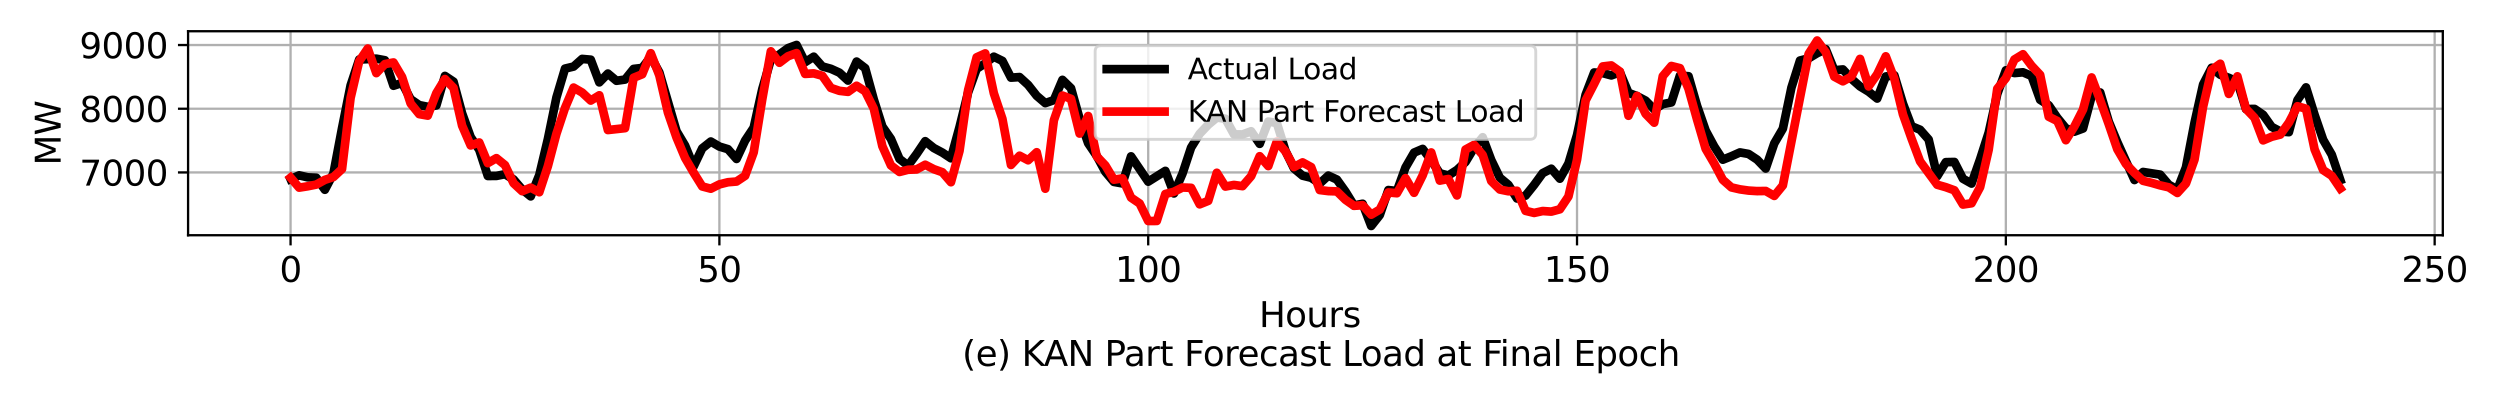 <?xml version="1.0" encoding="utf-8" standalone="no"?>
<!DOCTYPE svg PUBLIC "-//W3C//DTD SVG 1.1//EN"
  "http://www.w3.org/Graphics/SVG/1.1/DTD/svg11.dtd">
<svg xmlns:xlink="http://www.w3.org/1999/xlink" width="864pt" height="144pt" viewBox="0 0 864 144" xmlns="http://www.w3.org/2000/svg" version="1.1">
 <defs>
  <style type="text/css">*{stroke-linejoin: round; stroke-linecap: butt}</style>
 </defs>
 <g id="figure_1">
  <g id="patch_1">
   <path d="M 0 144 
L 864 144 
L 864 0 
L 0 0 
z
" style="fill: #ffffff"/>
  </g>
  <g id="axes_1">
   <g id="patch_2">
    <path d="M 65 81.304 
L 844.235 81.304 
L 844.235 10.8 
L 65 10.8 
z
" style="fill: #ffffff"/>
   </g>
   <g id="matplotlib.axis_1">
    <g id="xtick_1">
     <g id="line2d_1">
      <path d="M 100.42 81.304 
L 100.42 10.8 
" clip-path="url(#p0af3bcd567)" style="fill: none; stroke: #b0b0b0; stroke-width: 0.8; stroke-linecap: square"/>
     </g>
     <g id="line2d_2">
      <defs>
       <path id="m81eed7b9e8" d="M 0 0 
L 0 3.5 
" style="stroke: #000000; stroke-width: 0.8"/>
      </defs>
      <g>
       <use xlink:href="#m81eed7b9e8" x="100.42" y="81.304" style="stroke: #000000; stroke-width: 0.8"/>
      </g>
     </g>
     <g id="text_1">
      <!-- 0 -->
      <g transform="translate(96.602 97.422) scale(0.12 -0.12)">
       <defs>
        <path id="DejaVuSans-30" d="M 2034 4250 
Q 1547 4250 1301 3770 
Q 1056 3291 1056 2328 
Q 1056 1369 1301 889 
Q 1547 409 2034 409 
Q 2525 409 2770 889 
Q 3016 1369 3016 2328 
Q 3016 3291 2770 3770 
Q 2525 4250 2034 4250 
z
M 2034 4750 
Q 2819 4750 3233 4129 
Q 3647 3509 3647 2328 
Q 3647 1150 3233 529 
Q 2819 -91 2034 -91 
Q 1250 -91 836 529 
Q 422 1150 422 2328 
Q 422 3509 836 4129 
Q 1250 4750 2034 4750 
z
" transform="scale(0.016)"/>
       </defs>
       <use xlink:href="#DejaVuSans-30"/>
      </g>
     </g>
    </g>
    <g id="xtick_2">
     <g id="line2d_3">
      <path d="M 248.62 81.304 
L 248.62 10.8 
" clip-path="url(#p0af3bcd567)" style="fill: none; stroke: #b0b0b0; stroke-width: 0.8; stroke-linecap: square"/>
     </g>
     <g id="line2d_4">
      <g>
       <use xlink:href="#m81eed7b9e8" x="248.62" y="81.304" style="stroke: #000000; stroke-width: 0.8"/>
      </g>
     </g>
     <g id="text_2">
      <!-- 50 -->
      <g transform="translate(240.985 97.422) scale(0.12 -0.12)">
       <defs>
        <path id="DejaVuSans-35" d="M 691 4666 
L 3169 4666 
L 3169 4134 
L 1269 4134 
L 1269 2991 
Q 1406 3038 1543 3061 
Q 1681 3084 1819 3084 
Q 2600 3084 3056 2656 
Q 3513 2228 3513 1497 
Q 3513 744 3044 326 
Q 2575 -91 1722 -91 
Q 1428 -91 1123 -41 
Q 819 9 494 109 
L 494 744 
Q 775 591 1075 516 
Q 1375 441 1709 441 
Q 2250 441 2565 725 
Q 2881 1009 2881 1497 
Q 2881 1984 2565 2268 
Q 2250 2553 1709 2553 
Q 1456 2553 1204 2497 
Q 953 2441 691 2322 
L 691 4666 
z
" transform="scale(0.016)"/>
       </defs>
       <use xlink:href="#DejaVuSans-35"/>
       <use xlink:href="#DejaVuSans-30" x="63.623"/>
      </g>
     </g>
    </g>
    <g id="xtick_3">
     <g id="line2d_5">
      <path d="M 396.819 81.304 
L 396.819 10.8 
" clip-path="url(#p0af3bcd567)" style="fill: none; stroke: #b0b0b0; stroke-width: 0.8; stroke-linecap: square"/>
     </g>
     <g id="line2d_6">
      <g>
       <use xlink:href="#m81eed7b9e8" x="396.819" y="81.304" style="stroke: #000000; stroke-width: 0.8"/>
      </g>
     </g>
     <g id="text_3">
      <!-- 100 -->
      <g transform="translate(385.367 97.422) scale(0.12 -0.12)">
       <defs>
        <path id="DejaVuSans-31" d="M 794 531 
L 1825 531 
L 1825 4091 
L 703 3866 
L 703 4441 
L 1819 4666 
L 2450 4666 
L 2450 531 
L 3481 531 
L 3481 0 
L 794 0 
L 794 531 
z
" transform="scale(0.016)"/>
       </defs>
       <use xlink:href="#DejaVuSans-31"/>
       <use xlink:href="#DejaVuSans-30" x="63.623"/>
       <use xlink:href="#DejaVuSans-30" x="127.246"/>
      </g>
     </g>
    </g>
    <g id="xtick_4">
     <g id="line2d_7">
      <path d="M 545.019 81.304 
L 545.019 10.8 
" clip-path="url(#p0af3bcd567)" style="fill: none; stroke: #b0b0b0; stroke-width: 0.8; stroke-linecap: square"/>
     </g>
     <g id="line2d_8">
      <g>
       <use xlink:href="#m81eed7b9e8" x="545.019" y="81.304" style="stroke: #000000; stroke-width: 0.8"/>
      </g>
     </g>
     <g id="text_4">
      <!-- 150 -->
      <g transform="translate(533.567 97.422) scale(0.12 -0.12)">
       <use xlink:href="#DejaVuSans-31"/>
       <use xlink:href="#DejaVuSans-35" x="63.623"/>
       <use xlink:href="#DejaVuSans-30" x="127.246"/>
      </g>
     </g>
    </g>
    <g id="xtick_5">
     <g id="line2d_9">
      <path d="M 693.219 81.304 
L 693.219 10.8 
" clip-path="url(#p0af3bcd567)" style="fill: none; stroke: #b0b0b0; stroke-width: 0.8; stroke-linecap: square"/>
     </g>
     <g id="line2d_10">
      <g>
       <use xlink:href="#m81eed7b9e8" x="693.219" y="81.304" style="stroke: #000000; stroke-width: 0.8"/>
      </g>
     </g>
     <g id="text_5">
      <!-- 200 -->
      <g transform="translate(681.767 97.422) scale(0.12 -0.12)">
       <defs>
        <path id="DejaVuSans-32" d="M 1228 531 
L 3431 531 
L 3431 0 
L 469 0 
L 469 531 
Q 828 903 1448 1529 
Q 2069 2156 2228 2338 
Q 2531 2678 2651 2914 
Q 2772 3150 2772 3378 
Q 2772 3750 2511 3984 
Q 2250 4219 1831 4219 
Q 1534 4219 1204 4116 
Q 875 4013 500 3803 
L 500 4441 
Q 881 4594 1212 4672 
Q 1544 4750 1819 4750 
Q 2544 4750 2975 4387 
Q 3406 4025 3406 3419 
Q 3406 3131 3298 2873 
Q 3191 2616 2906 2266 
Q 2828 2175 2409 1742 
Q 1991 1309 1228 531 
z
" transform="scale(0.016)"/>
       </defs>
       <use xlink:href="#DejaVuSans-32"/>
       <use xlink:href="#DejaVuSans-30" x="63.623"/>
       <use xlink:href="#DejaVuSans-30" x="127.246"/>
      </g>
     </g>
    </g>
    <g id="xtick_6">
     <g id="line2d_11">
      <path d="M 841.419 81.304 
L 841.419 10.8 
" clip-path="url(#p0af3bcd567)" style="fill: none; stroke: #b0b0b0; stroke-width: 0.8; stroke-linecap: square"/>
     </g>
     <g id="line2d_12">
      <g>
       <use xlink:href="#m81eed7b9e8" x="841.419" y="81.304" style="stroke: #000000; stroke-width: 0.8"/>
      </g>
     </g>
     <g id="text_6">
      <!-- 250 -->
      <g transform="translate(829.966 97.422) scale(0.12 -0.12)">
       <use xlink:href="#DejaVuSans-32"/>
       <use xlink:href="#DejaVuSans-35" x="63.623"/>
       <use xlink:href="#DejaVuSans-30" x="127.246"/>
      </g>
     </g>
    </g>
    <g id="text_7">
     <!-- Hours  -->
     <g transform="translate(435.132 113.036) scale(0.12 -0.12)">
      <defs>
       <path id="DejaVuSans-48" d="M 628 4666 
L 1259 4666 
L 1259 2753 
L 3553 2753 
L 3553 4666 
L 4184 4666 
L 4184 0 
L 3553 0 
L 3553 2222 
L 1259 2222 
L 1259 0 
L 628 0 
L 628 4666 
z
" transform="scale(0.016)"/>
       <path id="DejaVuSans-6f" d="M 1959 3097 
Q 1497 3097 1228 2736 
Q 959 2375 959 1747 
Q 959 1119 1226 758 
Q 1494 397 1959 397 
Q 2419 397 2687 759 
Q 2956 1122 2956 1747 
Q 2956 2369 2687 2733 
Q 2419 3097 1959 3097 
z
M 1959 3584 
Q 2709 3584 3137 3096 
Q 3566 2609 3566 1747 
Q 3566 888 3137 398 
Q 2709 -91 1959 -91 
Q 1206 -91 779 398 
Q 353 888 353 1747 
Q 353 2609 779 3096 
Q 1206 3584 1959 3584 
z
" transform="scale(0.016)"/>
       <path id="DejaVuSans-75" d="M 544 1381 
L 544 3500 
L 1119 3500 
L 1119 1403 
Q 1119 906 1312 657 
Q 1506 409 1894 409 
Q 2359 409 2629 706 
Q 2900 1003 2900 1516 
L 2900 3500 
L 3475 3500 
L 3475 0 
L 2900 0 
L 2900 538 
Q 2691 219 2414 64 
Q 2138 -91 1772 -91 
Q 1169 -91 856 284 
Q 544 659 544 1381 
z
M 1991 3584 
L 1991 3584 
z
" transform="scale(0.016)"/>
       <path id="DejaVuSans-72" d="M 2631 2963 
Q 2534 3019 2420 3045 
Q 2306 3072 2169 3072 
Q 1681 3072 1420 2755 
Q 1159 2438 1159 1844 
L 1159 0 
L 581 0 
L 581 3500 
L 1159 3500 
L 1159 2956 
Q 1341 3275 1631 3429 
Q 1922 3584 2338 3584 
Q 2397 3584 2469 3576 
Q 2541 3569 2628 3553 
L 2631 2963 
z
" transform="scale(0.016)"/>
       <path id="DejaVuSans-73" d="M 2834 3397 
L 2834 2853 
Q 2591 2978 2328 3040 
Q 2066 3103 1784 3103 
Q 1356 3103 1142 2972 
Q 928 2841 928 2578 
Q 928 2378 1081 2264 
Q 1234 2150 1697 2047 
L 1894 2003 
Q 2506 1872 2764 1633 
Q 3022 1394 3022 966 
Q 3022 478 2636 193 
Q 2250 -91 1575 -91 
Q 1294 -91 989 -36 
Q 684 19 347 128 
L 347 722 
Q 666 556 975 473 
Q 1284 391 1588 391 
Q 1994 391 2212 530 
Q 2431 669 2431 922 
Q 2431 1156 2273 1281 
Q 2116 1406 1581 1522 
L 1381 1569 
Q 847 1681 609 1914 
Q 372 2147 372 2553 
Q 372 3047 722 3315 
Q 1072 3584 1716 3584 
Q 2034 3584 2315 3537 
Q 2597 3491 2834 3397 
z
" transform="scale(0.016)"/>
       <path id="DejaVuSans-20" transform="scale(0.016)"/>
      </defs>
      <use xlink:href="#DejaVuSans-48"/>
      <use xlink:href="#DejaVuSans-6f" x="75.195"/>
      <use xlink:href="#DejaVuSans-75" x="136.377"/>
      <use xlink:href="#DejaVuSans-72" x="199.756"/>
      <use xlink:href="#DejaVuSans-73" x="240.869"/>
      <use xlink:href="#DejaVuSans-20" x="292.969"/>
     </g>
     <!--  (e) KAN Part Forecast Load at Final Epoch -->
     <g transform="translate(328.714 126.473) scale(0.12 -0.12)">
      <defs>
       <path id="DejaVuSans-28" d="M 1984 4856 
Q 1566 4138 1362 3434 
Q 1159 2731 1159 2009 
Q 1159 1288 1364 580 
Q 1569 -128 1984 -844 
L 1484 -844 
Q 1016 -109 783 600 
Q 550 1309 550 2009 
Q 550 2706 781 3412 
Q 1013 4119 1484 4856 
L 1984 4856 
z
" transform="scale(0.016)"/>
       <path id="DejaVuSans-65" d="M 3597 1894 
L 3597 1613 
L 953 1613 
Q 991 1019 1311 708 
Q 1631 397 2203 397 
Q 2534 397 2845 478 
Q 3156 559 3463 722 
L 3463 178 
Q 3153 47 2828 -22 
Q 2503 -91 2169 -91 
Q 1331 -91 842 396 
Q 353 884 353 1716 
Q 353 2575 817 3079 
Q 1281 3584 2069 3584 
Q 2775 3584 3186 3129 
Q 3597 2675 3597 1894 
z
M 3022 2063 
Q 3016 2534 2758 2815 
Q 2500 3097 2075 3097 
Q 1594 3097 1305 2825 
Q 1016 2553 972 2059 
L 3022 2063 
z
" transform="scale(0.016)"/>
       <path id="DejaVuSans-29" d="M 513 4856 
L 1013 4856 
Q 1481 4119 1714 3412 
Q 1947 2706 1947 2009 
Q 1947 1309 1714 600 
Q 1481 -109 1013 -844 
L 513 -844 
Q 928 -128 1133 580 
Q 1338 1288 1338 2009 
Q 1338 2731 1133 3434 
Q 928 4138 513 4856 
z
" transform="scale(0.016)"/>
       <path id="DejaVuSans-4b" d="M 628 4666 
L 1259 4666 
L 1259 2694 
L 3353 4666 
L 4166 4666 
L 1850 2491 
L 4331 0 
L 3500 0 
L 1259 2247 
L 1259 0 
L 628 0 
L 628 4666 
z
" transform="scale(0.016)"/>
       <path id="DejaVuSans-41" d="M 2188 4044 
L 1331 1722 
L 3047 1722 
L 2188 4044 
z
M 1831 4666 
L 2547 4666 
L 4325 0 
L 3669 0 
L 3244 1197 
L 1141 1197 
L 716 0 
L 50 0 
L 1831 4666 
z
" transform="scale(0.016)"/>
       <path id="DejaVuSans-4e" d="M 628 4666 
L 1478 4666 
L 3547 763 
L 3547 4666 
L 4159 4666 
L 4159 0 
L 3309 0 
L 1241 3903 
L 1241 0 
L 628 0 
L 628 4666 
z
" transform="scale(0.016)"/>
       <path id="DejaVuSans-50" d="M 1259 4147 
L 1259 2394 
L 2053 2394 
Q 2494 2394 2734 2622 
Q 2975 2850 2975 3272 
Q 2975 3691 2734 3919 
Q 2494 4147 2053 4147 
L 1259 4147 
z
M 628 4666 
L 2053 4666 
Q 2838 4666 3239 4311 
Q 3641 3956 3641 3272 
Q 3641 2581 3239 2228 
Q 2838 1875 2053 1875 
L 1259 1875 
L 1259 0 
L 628 0 
L 628 4666 
z
" transform="scale(0.016)"/>
       <path id="DejaVuSans-61" d="M 2194 1759 
Q 1497 1759 1228 1600 
Q 959 1441 959 1056 
Q 959 750 1161 570 
Q 1363 391 1709 391 
Q 2188 391 2477 730 
Q 2766 1069 2766 1631 
L 2766 1759 
L 2194 1759 
z
M 3341 1997 
L 3341 0 
L 2766 0 
L 2766 531 
Q 2569 213 2275 61 
Q 1981 -91 1556 -91 
Q 1019 -91 701 211 
Q 384 513 384 1019 
Q 384 1609 779 1909 
Q 1175 2209 1959 2209 
L 2766 2209 
L 2766 2266 
Q 2766 2663 2505 2880 
Q 2244 3097 1772 3097 
Q 1472 3097 1187 3025 
Q 903 2953 641 2809 
L 641 3341 
Q 956 3463 1253 3523 
Q 1550 3584 1831 3584 
Q 2591 3584 2966 3190 
Q 3341 2797 3341 1997 
z
" transform="scale(0.016)"/>
       <path id="DejaVuSans-74" d="M 1172 4494 
L 1172 3500 
L 2356 3500 
L 2356 3053 
L 1172 3053 
L 1172 1153 
Q 1172 725 1289 603 
Q 1406 481 1766 481 
L 2356 481 
L 2356 0 
L 1766 0 
Q 1100 0 847 248 
Q 594 497 594 1153 
L 594 3053 
L 172 3053 
L 172 3500 
L 594 3500 
L 594 4494 
L 1172 4494 
z
" transform="scale(0.016)"/>
       <path id="DejaVuSans-46" d="M 628 4666 
L 3309 4666 
L 3309 4134 
L 1259 4134 
L 1259 2759 
L 3109 2759 
L 3109 2228 
L 1259 2228 
L 1259 0 
L 628 0 
L 628 4666 
z
" transform="scale(0.016)"/>
       <path id="DejaVuSans-63" d="M 3122 3366 
L 3122 2828 
Q 2878 2963 2633 3030 
Q 2388 3097 2138 3097 
Q 1578 3097 1268 2742 
Q 959 2388 959 1747 
Q 959 1106 1268 751 
Q 1578 397 2138 397 
Q 2388 397 2633 464 
Q 2878 531 3122 666 
L 3122 134 
Q 2881 22 2623 -34 
Q 2366 -91 2075 -91 
Q 1284 -91 818 406 
Q 353 903 353 1747 
Q 353 2603 823 3093 
Q 1294 3584 2113 3584 
Q 2378 3584 2631 3529 
Q 2884 3475 3122 3366 
z
" transform="scale(0.016)"/>
       <path id="DejaVuSans-4c" d="M 628 4666 
L 1259 4666 
L 1259 531 
L 3531 531 
L 3531 0 
L 628 0 
L 628 4666 
z
" transform="scale(0.016)"/>
       <path id="DejaVuSans-64" d="M 2906 2969 
L 2906 4863 
L 3481 4863 
L 3481 0 
L 2906 0 
L 2906 525 
Q 2725 213 2448 61 
Q 2172 -91 1784 -91 
Q 1150 -91 751 415 
Q 353 922 353 1747 
Q 353 2572 751 3078 
Q 1150 3584 1784 3584 
Q 2172 3584 2448 3432 
Q 2725 3281 2906 2969 
z
M 947 1747 
Q 947 1113 1208 752 
Q 1469 391 1925 391 
Q 2381 391 2643 752 
Q 2906 1113 2906 1747 
Q 2906 2381 2643 2742 
Q 2381 3103 1925 3103 
Q 1469 3103 1208 2742 
Q 947 2381 947 1747 
z
" transform="scale(0.016)"/>
       <path id="DejaVuSans-69" d="M 603 3500 
L 1178 3500 
L 1178 0 
L 603 0 
L 603 3500 
z
M 603 4863 
L 1178 4863 
L 1178 4134 
L 603 4134 
L 603 4863 
z
" transform="scale(0.016)"/>
       <path id="DejaVuSans-6e" d="M 3513 2113 
L 3513 0 
L 2938 0 
L 2938 2094 
Q 2938 2591 2744 2837 
Q 2550 3084 2163 3084 
Q 1697 3084 1428 2787 
Q 1159 2491 1159 1978 
L 1159 0 
L 581 0 
L 581 3500 
L 1159 3500 
L 1159 2956 
Q 1366 3272 1645 3428 
Q 1925 3584 2291 3584 
Q 2894 3584 3203 3211 
Q 3513 2838 3513 2113 
z
" transform="scale(0.016)"/>
       <path id="DejaVuSans-6c" d="M 603 4863 
L 1178 4863 
L 1178 0 
L 603 0 
L 603 4863 
z
" transform="scale(0.016)"/>
       <path id="DejaVuSans-45" d="M 628 4666 
L 3578 4666 
L 3578 4134 
L 1259 4134 
L 1259 2753 
L 3481 2753 
L 3481 2222 
L 1259 2222 
L 1259 531 
L 3634 531 
L 3634 0 
L 628 0 
L 628 4666 
z
" transform="scale(0.016)"/>
       <path id="DejaVuSans-70" d="M 1159 525 
L 1159 -1331 
L 581 -1331 
L 581 3500 
L 1159 3500 
L 1159 2969 
Q 1341 3281 1617 3432 
Q 1894 3584 2278 3584 
Q 2916 3584 3314 3078 
Q 3713 2572 3713 1747 
Q 3713 922 3314 415 
Q 2916 -91 2278 -91 
Q 1894 -91 1617 61 
Q 1341 213 1159 525 
z
M 3116 1747 
Q 3116 2381 2855 2742 
Q 2594 3103 2138 3103 
Q 1681 3103 1420 2742 
Q 1159 2381 1159 1747 
Q 1159 1113 1420 752 
Q 1681 391 2138 391 
Q 2594 391 2855 752 
Q 3116 1113 3116 1747 
z
" transform="scale(0.016)"/>
       <path id="DejaVuSans-68" d="M 3513 2113 
L 3513 0 
L 2938 0 
L 2938 2094 
Q 2938 2591 2744 2837 
Q 2550 3084 2163 3084 
Q 1697 3084 1428 2787 
Q 1159 2491 1159 1978 
L 1159 0 
L 581 0 
L 581 4863 
L 1159 4863 
L 1159 2956 
Q 1366 3272 1645 3428 
Q 1925 3584 2291 3584 
Q 2894 3584 3203 3211 
Q 3513 2838 3513 2113 
z
" transform="scale(0.016)"/>
      </defs>
      <use xlink:href="#DejaVuSans-20"/>
      <use xlink:href="#DejaVuSans-28" x="31.787"/>
      <use xlink:href="#DejaVuSans-65" x="70.801"/>
      <use xlink:href="#DejaVuSans-29" x="132.324"/>
      <use xlink:href="#DejaVuSans-20" x="171.338"/>
      <use xlink:href="#DejaVuSans-4b" x="203.125"/>
      <use xlink:href="#DejaVuSans-41" x="266.951"/>
      <use xlink:href="#DejaVuSans-4e" x="335.359"/>
      <use xlink:href="#DejaVuSans-20" x="410.164"/>
      <use xlink:href="#DejaVuSans-50" x="441.951"/>
      <use xlink:href="#DejaVuSans-61" x="497.754"/>
      <use xlink:href="#DejaVuSans-72" x="559.033"/>
      <use xlink:href="#DejaVuSans-74" x="600.146"/>
      <use xlink:href="#DejaVuSans-20" x="639.355"/>
      <use xlink:href="#DejaVuSans-46" x="671.143"/>
      <use xlink:href="#DejaVuSans-6f" x="725.037"/>
      <use xlink:href="#DejaVuSans-72" x="786.219"/>
      <use xlink:href="#DejaVuSans-65" x="825.082"/>
      <use xlink:href="#DejaVuSans-63" x="886.605"/>
      <use xlink:href="#DejaVuSans-61" x="941.586"/>
      <use xlink:href="#DejaVuSans-73" x="1002.865"/>
      <use xlink:href="#DejaVuSans-74" x="1054.965"/>
      <use xlink:href="#DejaVuSans-20" x="1094.174"/>
      <use xlink:href="#DejaVuSans-4c" x="1125.961"/>
      <use xlink:href="#DejaVuSans-6f" x="1179.924"/>
      <use xlink:href="#DejaVuSans-61" x="1241.105"/>
      <use xlink:href="#DejaVuSans-64" x="1302.385"/>
      <use xlink:href="#DejaVuSans-20" x="1365.861"/>
      <use xlink:href="#DejaVuSans-61" x="1397.648"/>
      <use xlink:href="#DejaVuSans-74" x="1458.928"/>
      <use xlink:href="#DejaVuSans-20" x="1498.137"/>
      <use xlink:href="#DejaVuSans-46" x="1529.924"/>
      <use xlink:href="#DejaVuSans-69" x="1580.193"/>
      <use xlink:href="#DejaVuSans-6e" x="1607.977"/>
      <use xlink:href="#DejaVuSans-61" x="1671.355"/>
      <use xlink:href="#DejaVuSans-6c" x="1732.635"/>
      <use xlink:href="#DejaVuSans-20" x="1760.418"/>
      <use xlink:href="#DejaVuSans-45" x="1792.205"/>
      <use xlink:href="#DejaVuSans-70" x="1855.389"/>
      <use xlink:href="#DejaVuSans-6f" x="1918.865"/>
      <use xlink:href="#DejaVuSans-63" x="1980.047"/>
      <use xlink:href="#DejaVuSans-68" x="2035.027"/>
     </g>
    </g>
   </g>
   <g id="matplotlib.axis_2">
    <g id="ytick_1">
     <g id="line2d_13">
      <path d="M 65 59.588 
L 844.235 59.588 
" clip-path="url(#p0af3bcd567)" style="fill: none; stroke: #b0b0b0; stroke-width: 0.8; stroke-linecap: square"/>
     </g>
     <g id="line2d_14">
      <defs>
       <path id="m4d94a6d350" d="M 0 0 
L -3.5 0 
" style="stroke: #000000; stroke-width: 0.8"/>
      </defs>
      <g>
       <use xlink:href="#m4d94a6d350" x="65" y="59.588" style="stroke: #000000; stroke-width: 0.8"/>
      </g>
     </g>
     <g id="text_8">
      <!-- 7000 -->
      <g transform="translate(27.46 64.147) scale(0.12 -0.12)">
       <defs>
        <path id="DejaVuSans-37" d="M 525 4666 
L 3525 4666 
L 3525 4397 
L 1831 0 
L 1172 0 
L 2766 4134 
L 525 4134 
L 525 4666 
z
" transform="scale(0.016)"/>
       </defs>
       <use xlink:href="#DejaVuSans-37"/>
       <use xlink:href="#DejaVuSans-30" x="63.623"/>
       <use xlink:href="#DejaVuSans-30" x="127.246"/>
       <use xlink:href="#DejaVuSans-30" x="190.869"/>
      </g>
     </g>
    </g>
    <g id="ytick_2">
     <g id="line2d_15">
      <path d="M 65 37.577 
L 844.235 37.577 
" clip-path="url(#p0af3bcd567)" style="fill: none; stroke: #b0b0b0; stroke-width: 0.8; stroke-linecap: square"/>
     </g>
     <g id="line2d_16">
      <g>
       <use xlink:href="#m4d94a6d350" x="65" y="37.577" style="stroke: #000000; stroke-width: 0.8"/>
      </g>
     </g>
     <g id="text_9">
      <!-- 8000 -->
      <g transform="translate(27.46 42.136) scale(0.12 -0.12)">
       <defs>
        <path id="DejaVuSans-38" d="M 2034 2216 
Q 1584 2216 1326 1975 
Q 1069 1734 1069 1313 
Q 1069 891 1326 650 
Q 1584 409 2034 409 
Q 2484 409 2743 651 
Q 3003 894 3003 1313 
Q 3003 1734 2745 1975 
Q 2488 2216 2034 2216 
z
M 1403 2484 
Q 997 2584 770 2862 
Q 544 3141 544 3541 
Q 544 4100 942 4425 
Q 1341 4750 2034 4750 
Q 2731 4750 3128 4425 
Q 3525 4100 3525 3541 
Q 3525 3141 3298 2862 
Q 3072 2584 2669 2484 
Q 3125 2378 3379 2068 
Q 3634 1759 3634 1313 
Q 3634 634 3220 271 
Q 2806 -91 2034 -91 
Q 1263 -91 848 271 
Q 434 634 434 1313 
Q 434 1759 690 2068 
Q 947 2378 1403 2484 
z
M 1172 3481 
Q 1172 3119 1398 2916 
Q 1625 2713 2034 2713 
Q 2441 2713 2670 2916 
Q 2900 3119 2900 3481 
Q 2900 3844 2670 4047 
Q 2441 4250 2034 4250 
Q 1625 4250 1398 4047 
Q 1172 3844 1172 3481 
z
" transform="scale(0.016)"/>
       </defs>
       <use xlink:href="#DejaVuSans-38"/>
       <use xlink:href="#DejaVuSans-30" x="63.623"/>
       <use xlink:href="#DejaVuSans-30" x="127.246"/>
       <use xlink:href="#DejaVuSans-30" x="190.869"/>
      </g>
     </g>
    </g>
    <g id="ytick_3">
     <g id="line2d_17">
      <path d="M 65 15.566 
L 844.235 15.566 
" clip-path="url(#p0af3bcd567)" style="fill: none; stroke: #b0b0b0; stroke-width: 0.8; stroke-linecap: square"/>
     </g>
     <g id="line2d_18">
      <g>
       <use xlink:href="#m4d94a6d350" x="65" y="15.566" style="stroke: #000000; stroke-width: 0.8"/>
      </g>
     </g>
     <g id="text_10">
      <!-- 9000 -->
      <g transform="translate(27.46 20.125) scale(0.12 -0.12)">
       <defs>
        <path id="DejaVuSans-39" d="M 703 97 
L 703 672 
Q 941 559 1184 500 
Q 1428 441 1663 441 
Q 2288 441 2617 861 
Q 2947 1281 2994 2138 
Q 2813 1869 2534 1725 
Q 2256 1581 1919 1581 
Q 1219 1581 811 2004 
Q 403 2428 403 3163 
Q 403 3881 828 4315 
Q 1253 4750 1959 4750 
Q 2769 4750 3195 4129 
Q 3622 3509 3622 2328 
Q 3622 1225 3098 567 
Q 2575 -91 1691 -91 
Q 1453 -91 1209 -44 
Q 966 3 703 97 
z
M 1959 2075 
Q 2384 2075 2632 2365 
Q 2881 2656 2881 3163 
Q 2881 3666 2632 3958 
Q 2384 4250 1959 4250 
Q 1534 4250 1286 3958 
Q 1038 3666 1038 3163 
Q 1038 2656 1286 2365 
Q 1534 2075 1959 2075 
z
" transform="scale(0.016)"/>
       </defs>
       <use xlink:href="#DejaVuSans-39"/>
       <use xlink:href="#DejaVuSans-30" x="63.623"/>
       <use xlink:href="#DejaVuSans-30" x="127.246"/>
       <use xlink:href="#DejaVuSans-30" x="190.869"/>
      </g>
     </g>
    </g>
    <g id="text_11">
     <!-- MW -->
     <g transform="translate(20.964 57.161) rotate(-90) scale(0.12 -0.12)">
      <defs>
       <path id="DejaVuSans-4d" d="M 628 4666 
L 1569 4666 
L 2759 1491 
L 3956 4666 
L 4897 4666 
L 4897 0 
L 4281 0 
L 4281 4097 
L 3078 897 
L 2444 897 
L 1241 4097 
L 1241 0 
L 628 0 
L 628 4666 
z
" transform="scale(0.016)"/>
       <path id="DejaVuSans-57" d="M 213 4666 
L 850 4666 
L 1831 722 
L 2809 4666 
L 3519 4666 
L 4500 722 
L 5478 4666 
L 6119 4666 
L 4947 0 
L 4153 0 
L 3169 4050 
L 2175 0 
L 1381 0 
L 213 4666 
z
" transform="scale(0.016)"/>
      </defs>
      <use xlink:href="#DejaVuSans-4d"/>
      <use xlink:href="#DejaVuSans-57" x="86.279"/>
     </g>
    </g>
   </g>
   <g id="line2d_19">
    <path d="M 100.42 61.899 
L 103.384 60.6 
L 106.348 61.283 
L 109.312 61.415 
L 112.276 65.575 
L 115.24 59.94 
L 118.204 44.312 
L 121.168 29.521 
L 124.132 20.584 
L 130.06 20.276 
L 133.024 20.826 
L 135.988 29.631 
L 138.952 28.662 
L 141.916 34.297 
L 144.88 36.322 
L 147.844 36.916 
L 150.808 36.432 
L 153.772 26.241 
L 156.736 28.222 
L 159.7 39.162 
L 162.664 47.372 
L 165.628 51.752 
L 168.592 60.821 
L 171.556 60.799 
L 174.52 60.204 
L 177.484 62.009 
L 180.448 65.465 
L 183.412 67.864 
L 186.376 60.512 
L 189.34 48.076 
L 192.304 33.681 
L 195.268 23.71 
L 198.232 23.005 
L 201.196 20.364 
L 204.16 20.628 
L 207.124 28.464 
L 210.088 25.427 
L 213.052 27.914 
L 216.016 27.496 
L 218.98 23.82 
L 221.944 23.468 
L 224.908 19.66 
L 227.872 25.03 
L 233.8 45.325 
L 236.764 50.299 
L 239.728 57.497 
L 242.692 51.268 
L 245.656 48.913 
L 248.62 50.651 
L 251.584 51.554 
L 254.548 54.922 
L 257.512 48.582 
L 260.476 44.114 
L 263.44 30.797 
L 266.404 20.584 
L 269.368 18.801 
L 272.332 16.644 
L 275.296 15.544 
L 278.26 21.487 
L 281.224 19.594 
L 284.188 22.961 
L 287.152 23.776 
L 290.116 25.118 
L 293.08 27.848 
L 296.044 21.289 
L 299.008 23.556 
L 301.972 34.341 
L 304.935 43.718 
L 307.899 47.988 
L 310.863 54.922 
L 313.827 57.211 
L 316.791 53.205 
L 319.755 48.802 
L 322.719 51.158 
L 325.683 52.742 
L 328.647 54.701 
L 331.611 43.894 
L 334.575 31.964 
L 337.539 23.776 
L 340.503 21.883 
L 343.467 19.594 
L 346.431 21.046 
L 349.395 26.835 
L 352.359 26.637 
L 355.323 29.345 
L 358.287 33.109 
L 361.251 35.64 
L 364.215 34.605 
L 367.179 27.606 
L 370.143 30.489 
L 373.107 41.011 
L 376.071 49.507 
L 379.035 53.887 
L 381.999 59.368 
L 384.963 62.868 
L 387.927 63.396 
L 390.891 54.041 
L 396.819 62.78 
L 402.747 59.06 
L 405.711 66.852 
L 408.675 59.984 
L 411.639 51.004 
L 414.603 46.227 
L 417.567 43.102 
L 420.531 40.636 
L 423.495 41.033 
L 426.459 46.425 
L 429.423 46.469 
L 432.387 45.369 
L 435.351 49.705 
L 438.315 42.023 
L 441.279 42.507 
L 444.243 52.104 
L 447.207 58.223 
L 450.171 60.71 
L 453.135 61.437 
L 456.099 63.418 
L 459.063 60.688 
L 462.027 62.053 
L 464.991 66.191 
L 467.955 71.012 
L 470.919 70.417 
L 473.883 78.099 
L 476.847 74.335 
L 479.811 65.685 
L 482.775 66.015 
L 485.739 57.871 
L 488.703 52.742 
L 491.667 51.466 
L 494.631 55.384 
L 497.595 59.896 
L 500.559 60.644 
L 503.523 58.751 
L 506.487 55.978 
L 509.451 51.07 
L 512.415 47.438 
L 515.379 55.318 
L 518.343 61.415 
L 521.307 63.88 
L 524.271 68.59 
L 527.235 67.6 
L 530.199 63.902 
L 533.163 59.83 
L 536.127 58.311 
L 539.091 61.745 
L 542.055 56.528 
L 545.019 46.667 
L 547.983 32.756 
L 550.947 25.052 
L 553.911 25.273 
L 556.875 26.065 
L 559.839 24.964 
L 562.803 32.096 
L 565.767 33.219 
L 568.731 34.781 
L 571.695 37.819 
L 574.659 35.992 
L 577.623 35.398 
L 580.587 26.109 
L 583.551 26.351 
L 586.515 36.608 
L 589.479 45.127 
L 592.443 50.629 
L 595.407 55.186 
L 598.371 53.997 
L 601.335 52.676 
L 604.299 53.205 
L 607.263 55.164 
L 610.227 58.245 
L 613.191 49.551 
L 616.155 44.466 
L 619.119 30.269 
L 622.083 20.914 
L 625.047 20.166 
L 628.011 18.383 
L 630.975 16.996 
L 633.939 24.282 
L 636.903 23.996 
L 639.867 27.254 
L 642.831 29.873 
L 645.795 31.678 
L 648.759 34.055 
L 651.723 26.439 
L 654.687 26.021 
L 657.651 35.772 
L 660.615 43.608 
L 663.579 44.84 
L 666.543 48.208 
L 669.507 60.887 
L 672.471 56.044 
L 675.435 55.978 
L 678.399 61.767 
L 681.363 63.44 
L 684.327 55.032 
L 687.291 45.831 
L 690.255 32.492 
L 693.219 24.304 
L 696.183 25.251 
L 699.147 24.986 
L 702.111 26.263 
L 705.075 34.495 
L 708.039 36.366 
L 711.003 40.702 
L 713.967 44.334 
L 716.931 45.501 
L 719.895 44.4 
L 722.859 33.285 
L 725.823 31.964 
L 728.787 42.023 
L 731.751 49.133 
L 737.679 62.207 
L 740.643 59.434 
L 746.571 60.358 
L 749.535 63.836 
L 752.499 65.487 
L 755.463 57.849 
L 758.427 42.397 
L 761.391 29.191 
L 764.355 23.424 
L 767.319 25.845 
L 770.283 26.901 
L 773.247 28.244 
L 776.211 37.687 
L 779.175 37.643 
L 782.139 39.668 
L 785.103 43.85 
L 788.067 45.413 
L 791.031 45.677 
L 793.995 34.605 
L 796.959 30.203 
L 799.923 39.69 
L 802.887 48.318 
L 805.851 53.447 
L 808.815 62.229 
L 808.815 62.229 
" clip-path="url(#p0af3bcd567)" style="fill: none; stroke: #000000; stroke-width: 3; stroke-linecap: square"/>
   </g>
   <g id="line2d_20">
    <path d="M 100.42 61.387 
L 103.384 64.849 
L 106.348 64.383 
L 109.312 63.787 
L 112.276 62.158 
L 115.24 61.179 
L 118.204 58.409 
L 121.168 33.812 
L 124.132 21.169 
L 127.096 16.776 
L 130.06 25.264 
L 133.024 22.144 
L 135.988 21.589 
L 138.952 26.6 
L 141.916 35.77 
L 144.88 39.44 
L 147.844 39.961 
L 150.808 32.187 
L 153.772 27.33 
L 156.736 30.357 
L 159.7 43.422 
L 162.664 50.266 
L 165.628 49.242 
L 168.592 56.373 
L 171.556 54.658 
L 174.52 57.051 
L 177.484 63.318 
L 180.448 66.067 
L 183.412 64.851 
L 186.376 66.433 
L 189.34 57.448 
L 192.304 46.231 
L 195.268 37.3 
L 198.232 30.273 
L 201.196 31.983 
L 204.16 34.754 
L 207.124 32.931 
L 210.088 44.944 
L 216.016 44.286 
L 218.98 26.87 
L 221.944 25.672 
L 224.908 18.392 
L 227.872 26.076 
L 230.836 38.911 
L 233.8 47.51 
L 236.764 54.579 
L 239.728 59.673 
L 242.692 64.435 
L 245.656 65.217 
L 248.62 63.728 
L 251.584 62.98 
L 254.548 62.734 
L 257.512 60.754 
L 260.476 52.666 
L 263.44 34.314 
L 266.404 17.743 
L 269.368 21.692 
L 272.332 19.441 
L 275.296 18.356 
L 278.26 25.544 
L 281.224 25.357 
L 284.188 26.178 
L 287.152 30.382 
L 290.116 31.394 
L 293.08 31.743 
L 296.044 29.638 
L 299.008 31.555 
L 301.972 37.52 
L 304.935 50.521 
L 307.899 57.169 
L 310.863 59.425 
L 313.827 58.67 
L 316.791 58.554 
L 319.755 56.936 
L 322.719 58.46 
L 325.683 59.521 
L 328.647 62.971 
L 331.611 52.144 
L 334.575 31.175 
L 337.539 19.802 
L 340.503 18.461 
L 343.467 32.231 
L 346.431 41.08 
L 349.395 56.995 
L 352.359 53.811 
L 355.323 55.386 
L 358.287 52.618 
L 361.251 65.209 
L 364.215 41.57 
L 367.179 33.023 
L 370.143 34.16 
L 373.107 46.161 
L 376.071 40.1 
L 379.035 54.045 
L 381.999 57.156 
L 384.963 62.098 
L 387.927 61.647 
L 390.891 68.299 
L 393.855 70.312 
L 396.819 76.377 
L 399.783 76.361 
L 402.747 67.044 
L 405.711 66.27 
L 408.675 64.799 
L 411.639 64.912 
L 414.603 70.615 
L 417.567 69.421 
L 420.531 59.718 
L 423.495 64.473 
L 426.459 63.914 
L 429.423 64.332 
L 432.387 60.892 
L 435.351 53.993 
L 438.315 57.392 
L 441.279 48.883 
L 444.243 52.31 
L 447.207 57.729 
L 450.171 56.13 
L 453.135 57.744 
L 456.099 65.677 
L 459.063 66.046 
L 462.027 66.143 
L 464.991 69.049 
L 467.955 71.133 
L 470.919 70.921 
L 473.883 74.193 
L 476.847 72.432 
L 479.811 66.504 
L 482.775 66.781 
L 485.739 61.567 
L 488.703 66.625 
L 491.667 60.616 
L 494.631 52.69 
L 497.595 62.417 
L 500.559 61.857 
L 503.523 67.536 
L 506.487 51.678 
L 509.451 50.051 
L 512.415 53.549 
L 515.379 62.575 
L 518.343 65.5 
L 521.307 66.104 
L 524.271 65.934 
L 527.235 72.867 
L 530.199 73.585 
L 533.163 72.934 
L 536.127 73.132 
L 539.091 72.331 
L 542.055 67.911 
L 545.019 55.229 
L 547.983 34.723 
L 550.947 28.984 
L 553.911 22.969 
L 556.875 22.613 
L 559.839 24.722 
L 562.803 40.001 
L 565.767 33.144 
L 568.731 39.358 
L 571.695 42.394 
L 574.659 26.317 
L 577.623 22.805 
L 580.587 23.552 
L 583.551 30.671 
L 586.515 41.354 
L 589.479 51.45 
L 592.443 56.519 
L 595.407 62.145 
L 598.371 64.762 
L 601.335 65.445 
L 604.299 65.864 
L 607.263 66.048 
L 610.227 66.002 
L 613.191 67.704 
L 616.155 64.08 
L 622.083 33.755 
L 625.047 18.65 
L 628.011 14.005 
L 630.975 18.021 
L 633.939 26.509 
L 636.903 28.101 
L 639.867 26.468 
L 642.831 20.351 
L 645.795 29.855 
L 648.759 25.651 
L 651.723 19.473 
L 654.687 27.197 
L 657.651 39.506 
L 660.615 47.867 
L 663.579 55.774 
L 669.507 63.845 
L 672.471 64.694 
L 675.435 65.764 
L 678.399 70.693 
L 681.363 70.249 
L 684.327 64.682 
L 687.291 51.732 
L 690.255 30.658 
L 693.219 27.028 
L 696.183 20.555 
L 699.147 18.746 
L 702.111 22.712 
L 705.075 25.877 
L 708.039 40.34 
L 711.003 41.822 
L 713.967 48.447 
L 716.931 43.666 
L 719.895 37.834 
L 722.859 26.773 
L 725.823 34.659 
L 728.787 42.935 
L 731.751 51.596 
L 734.715 56.669 
L 737.679 59.767 
L 740.643 62.483 
L 743.607 63.202 
L 746.571 64.069 
L 749.535 64.743 
L 752.499 66.681 
L 755.463 63.418 
L 758.427 55.14 
L 761.391 36.877 
L 764.355 24.164 
L 767.319 22.033 
L 770.283 32.446 
L 773.247 26.385 
L 776.211 37.614 
L 779.175 40.72 
L 782.139 48.509 
L 785.103 47.259 
L 788.067 46.512 
L 791.031 42.381 
L 793.995 36.72 
L 796.959 37.575 
L 799.923 51.628 
L 802.887 58.783 
L 805.851 60.753 
L 808.815 65.137 
L 808.815 65.137 
" clip-path="url(#p0af3bcd567)" style="fill: none; stroke: #ff0000; stroke-width: 3; stroke-linecap: square"/>
   </g>
   <g id="patch_3">
    <path d="M 65 81.304 
L 65 10.8 
" style="fill: none; stroke: #000000; stroke-width: 0.8; stroke-linejoin: miter; stroke-linecap: square"/>
   </g>
   <g id="patch_4">
    <path d="M 844.235 81.304 
L 844.235 10.8 
" style="fill: none; stroke: #000000; stroke-width: 0.8; stroke-linejoin: miter; stroke-linecap: square"/>
   </g>
   <g id="patch_5">
    <path d="M 65 81.304 
L 844.235 81.304 
" style="fill: none; stroke: #000000; stroke-width: 0.8; stroke-linejoin: miter; stroke-linecap: square"/>
   </g>
   <g id="patch_6">
    <path d="M 65 10.8 
L 844.235 10.8 
" style="fill: none; stroke: #000000; stroke-width: 0.8; stroke-linejoin: miter; stroke-linecap: square"/>
   </g>
   <g id="legend_1">
    <g id="patch_7">
     <path d="M 380.481 48.156 
L 528.754 48.156 
Q 530.754 48.156 530.754 46.156 
L 530.754 17.8 
Q 530.754 15.8 528.754 15.8 
L 380.481 15.8 
Q 378.481 15.8 378.481 17.8 
L 378.481 46.156 
Q 378.481 48.156 380.481 48.156 
z
" style="fill: #ffffff; opacity: 0.8; stroke: #cccccc; stroke-linejoin: miter"/>
    </g>
    <g id="line2d_21">
     <path d="M 382.481 23.898 
L 392.481 23.898 
L 402.481 23.898 
" style="fill: none; stroke: #000000; stroke-width: 3; stroke-linecap: square"/>
    </g>
    <g id="text_12">
     <!-- Actual Load -->
     <g transform="translate(410.481 27.398) scale(0.1 -0.1)">
      <use xlink:href="#DejaVuSans-41"/>
      <use xlink:href="#DejaVuSans-63" x="66.658"/>
      <use xlink:href="#DejaVuSans-74" x="121.639"/>
      <use xlink:href="#DejaVuSans-75" x="160.848"/>
      <use xlink:href="#DejaVuSans-61" x="224.227"/>
      <use xlink:href="#DejaVuSans-6c" x="285.506"/>
      <use xlink:href="#DejaVuSans-20" x="313.289"/>
      <use xlink:href="#DejaVuSans-4c" x="345.076"/>
      <use xlink:href="#DejaVuSans-6f" x="399.039"/>
      <use xlink:href="#DejaVuSans-61" x="460.221"/>
      <use xlink:href="#DejaVuSans-64" x="521.5"/>
     </g>
    </g>
    <g id="line2d_22">
     <path d="M 382.481 38.577 
L 392.481 38.577 
L 402.481 38.577 
" style="fill: none; stroke: #ff0000; stroke-width: 3; stroke-linecap: square"/>
    </g>
    <g id="text_13">
     <!-- KAN Part Forecast Load -->
     <g transform="translate(410.481 42.077) scale(0.1 -0.1)">
      <use xlink:href="#DejaVuSans-4b"/>
      <use xlink:href="#DejaVuSans-41" x="63.826"/>
      <use xlink:href="#DejaVuSans-4e" x="132.234"/>
      <use xlink:href="#DejaVuSans-20" x="207.039"/>
      <use xlink:href="#DejaVuSans-50" x="238.826"/>
      <use xlink:href="#DejaVuSans-61" x="294.629"/>
      <use xlink:href="#DejaVuSans-72" x="355.908"/>
      <use xlink:href="#DejaVuSans-74" x="397.021"/>
      <use xlink:href="#DejaVuSans-20" x="436.23"/>
      <use xlink:href="#DejaVuSans-46" x="468.018"/>
      <use xlink:href="#DejaVuSans-6f" x="521.912"/>
      <use xlink:href="#DejaVuSans-72" x="583.094"/>
      <use xlink:href="#DejaVuSans-65" x="621.957"/>
      <use xlink:href="#DejaVuSans-63" x="683.48"/>
      <use xlink:href="#DejaVuSans-61" x="738.461"/>
      <use xlink:href="#DejaVuSans-73" x="799.74"/>
      <use xlink:href="#DejaVuSans-74" x="851.84"/>
      <use xlink:href="#DejaVuSans-20" x="891.049"/>
      <use xlink:href="#DejaVuSans-4c" x="922.836"/>
      <use xlink:href="#DejaVuSans-6f" x="976.799"/>
      <use xlink:href="#DejaVuSans-61" x="1037.98"/>
      <use xlink:href="#DejaVuSans-64" x="1099.26"/>
     </g>
    </g>
   </g>
  </g>
 </g>
 <defs>
  <clipPath id="p0af3bcd567">
   <rect x="65" y="10.8" width="779.235" height="70.504"/>
  </clipPath>
 </defs>
</svg>
